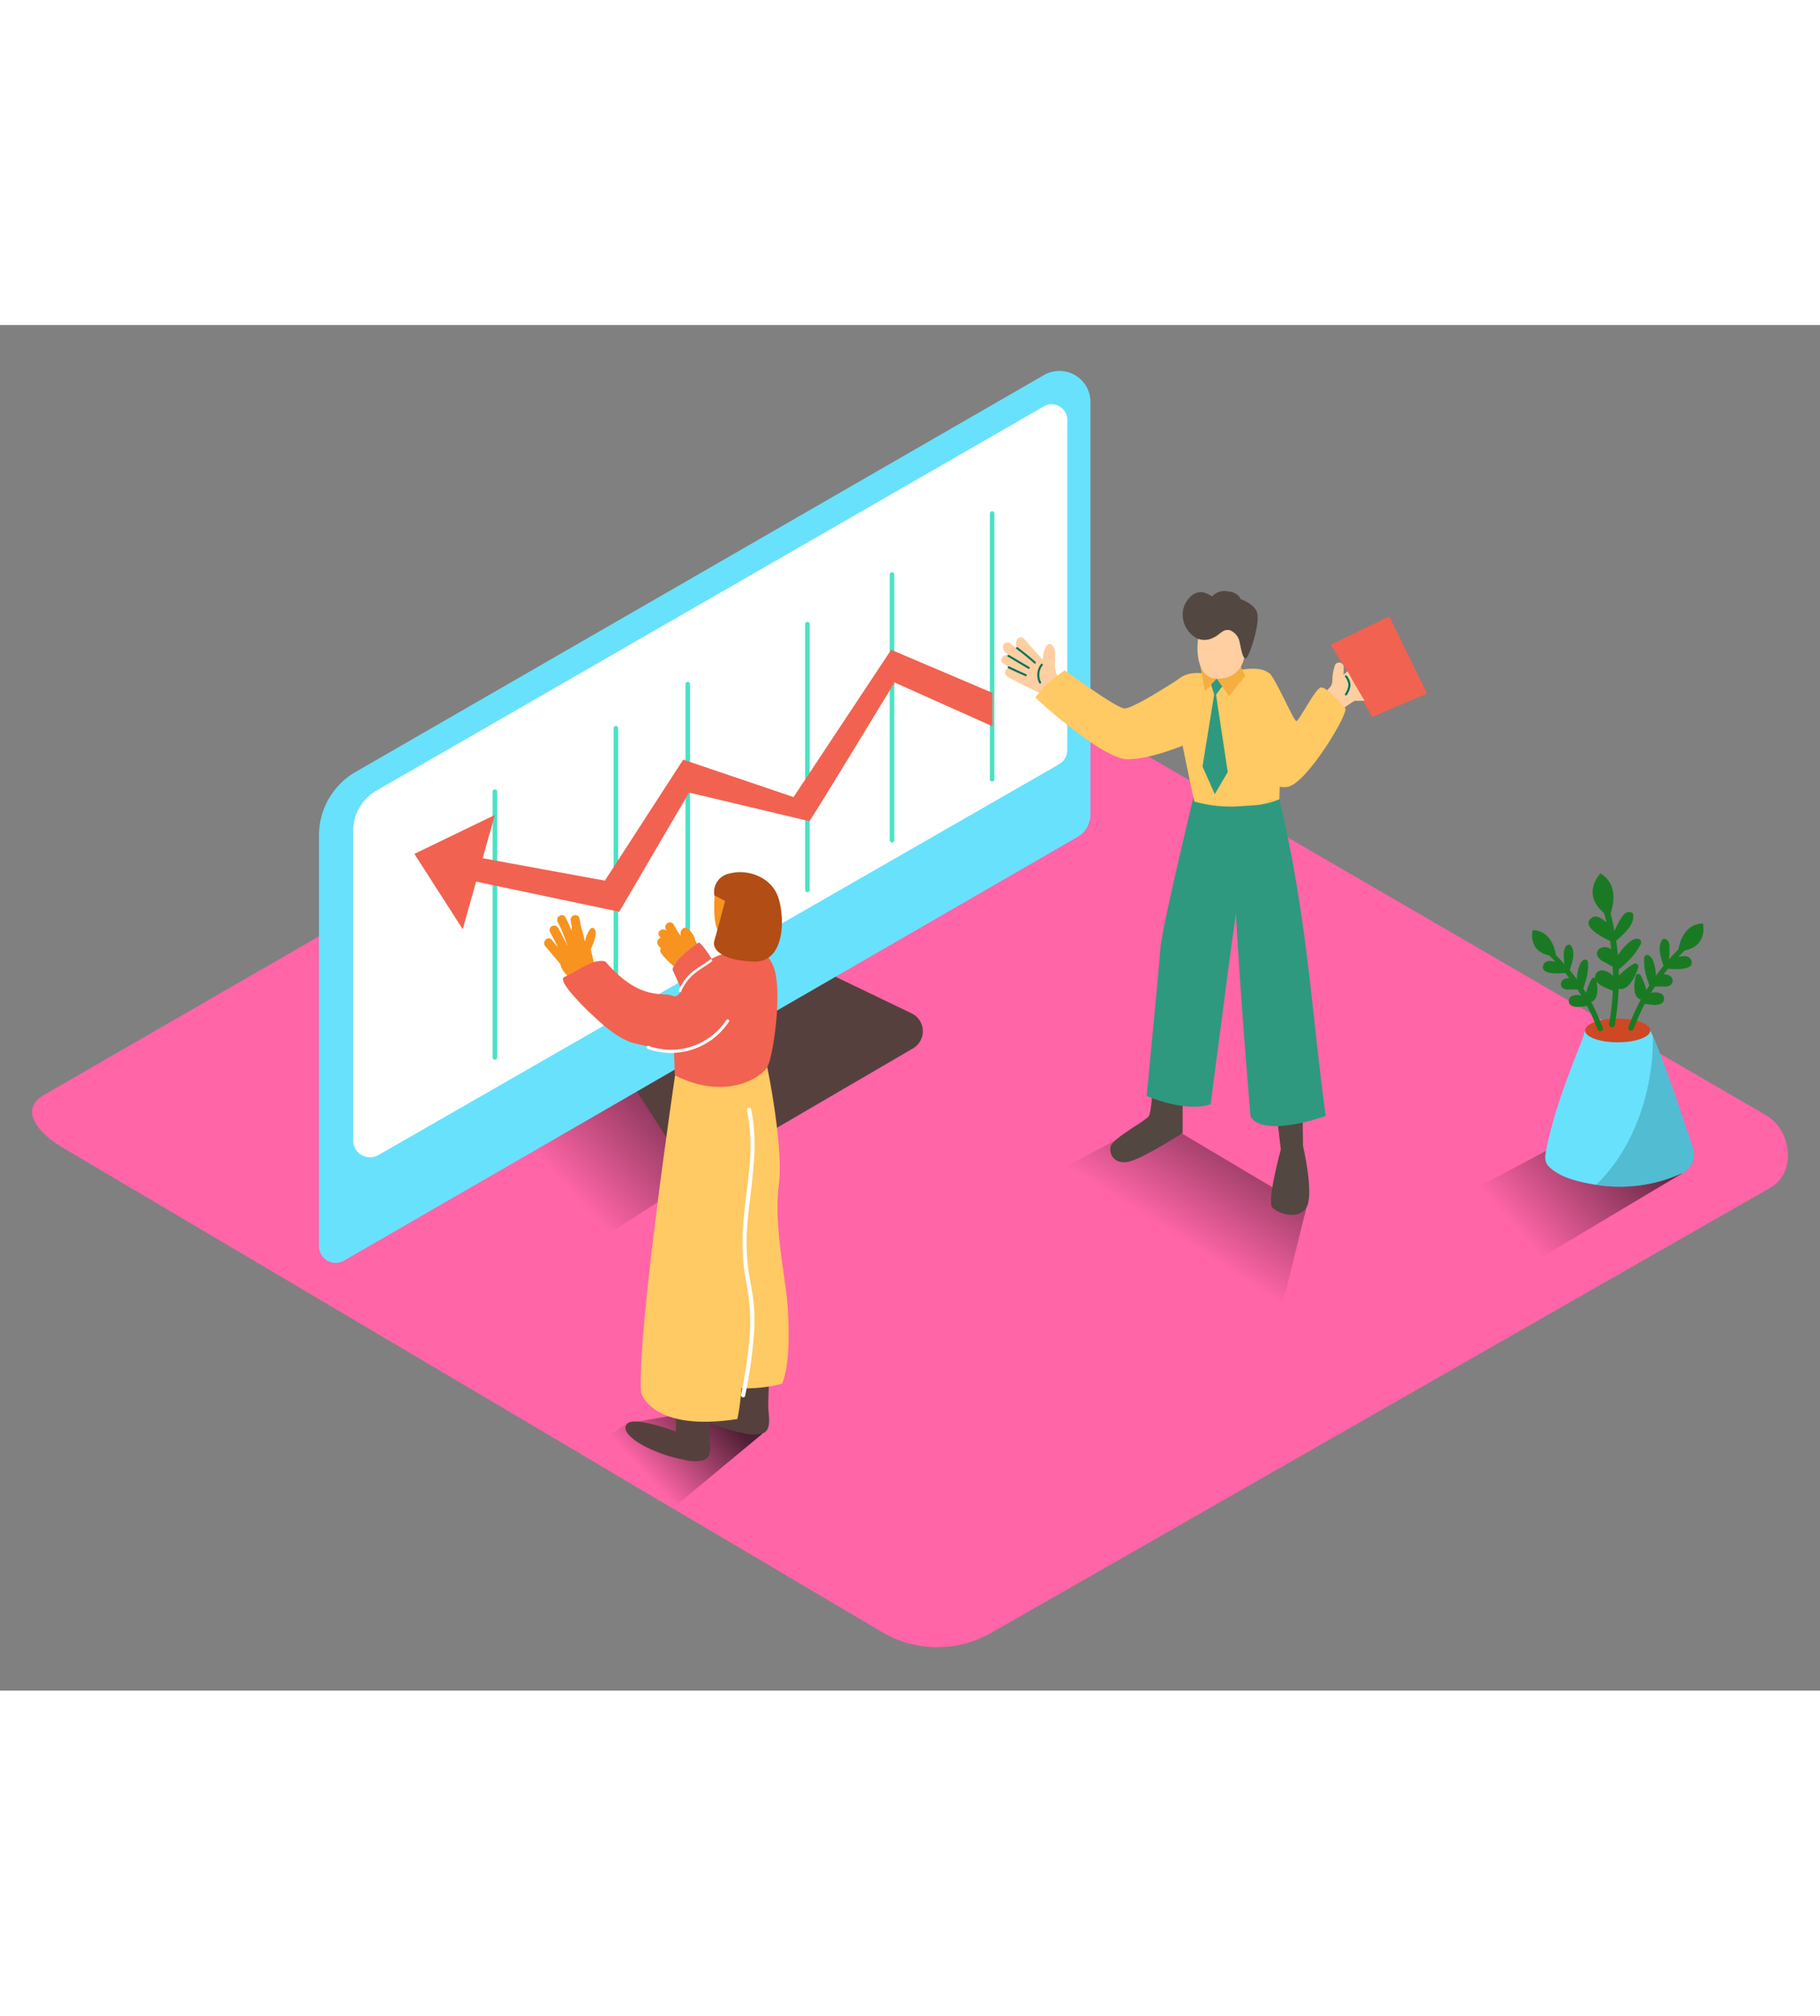 <svg id="Layer_2" data-name="Layer 2" xmlns="http://www.w3.org/2000/svg" xmlns:xlink="http://www.w3.org/1999/xlink" viewBox="0 0 400 300" data-imageid="pr-c" imageName="Progress" class="illustrations_image" style="width: 271px;"><rect x="0" y="0" width="400" height="300" fill="#808080" stroke="none"/><defs><linearGradient id="linear-gradient" x1="124.98" y1="190.11" x2="155.38" y2="161.76" gradientUnits="userSpaceOnUse"><stop offset="0" stop-color="#ff65a7"/><stop offset="1" stop-color="#4f1f34"/></linearGradient><linearGradient id="linear-gradient-2" x1="141.11" y1="251.73" x2="156.97" y2="236.95" xlink:href="#linear-gradient"/><linearGradient id="linear-gradient-3" x1="256.48" y1="199.03" x2="277.81" y2="165.71" xlink:href="#linear-gradient"/><linearGradient id="linear-gradient-4" x1="333.37" y1="198.8" x2="361.62" y2="173.91" xlink:href="#linear-gradient"/></defs><title>PP</title><path d="M194.28,287.39,14.56,181.17C8.84,178,3.93,172.68,9.51,169.22l180.37-104c2.71-1.68,6.82-2.78,9.57-1.18L388.11,173.58c5.72,3.32,6.75,12.6,1,15.93L218,287.22A23.9,23.9,0,0,1,194.28,287.39Z" fill="#ff65a7"/><polyline points="162.85 180.95 123.74 206.05 101.63 185.73 156.53 153.88" fill="url(#linear-gradient)"/><polyline points="167.57 243.56 147.84 259.94 127.51 247.92 137.98 241.24 161.51 237.23" fill="url(#linear-gradient-2)"/><polyline points="287.13 193.86 279.33 225.38 221.48 191.65 254.17 174.3" fill="url(#linear-gradient-3)"/><polyline points="369.7 186.37 336.71 206.05 317.34 193.34 350.03 175.99" fill="url(#linear-gradient-4)"/><path d="M181.35,142.08l19,9.13a4.36,4.36,0,0,1,.31,7.7l-44.95,26.22a4.36,4.36,0,0,1-5.87-1.41l-10.92-17" fill="#56403d"/><path d="M78.18,98.16,229.43,11a6.82,6.82,0,0,1,10.23,5.91v90.64a5.67,5.67,0,0,1-2.84,4.91L75.6,205.55a3.66,3.66,0,0,1-5.49-3.17V112.12A16.1,16.1,0,0,1,78.18,98.16Z" fill="#68e1fd" class="target-color"/><path d="M229.41,17.88,82.77,102.26a10.28,10.28,0,0,0-5.15,8.91v67.95a3.71,3.71,0,0,0,5.56,3.22L232.73,96.51a3.66,3.66,0,0,0,1.84-3.17V20.87A3.44,3.44,0,0,0,229.41,17.88Z" fill="#fff"/><path d="M218.55,41.42V99.79a.5.5,0,0,1-1,0V41.42A.5.5,0,0,1,218.55,41.42Z" fill="#4be2c5"/><path d="M196.55,54.8v58.37a.5.5,0,0,1-1,0V54.8A.5.5,0,0,1,196.55,54.8Z" fill="#4be2c5"/><path d="M177.95,65.73V124.1a.5.5,0,0,1-1,0V65.73A.5.5,0,0,1,177.95,65.73Z" fill="#4be2c5"/><path d="M151.65,78.89v58.37a.5.5,0,0,1-1,0V78.89A.5.5,0,0,1,151.65,78.89Z" fill="#4be2c5"/><path d="M135.86,88.59V147a.5.5,0,0,1-1,0V88.59A.5.5,0,0,1,135.86,88.59Z" fill="#4be2c5"/><path d="M109.26,102.53V160.9a.5.5,0,0,1-1,0V102.53A.5.5,0,0,1,109.26,102.53Z" fill="#4be2c5"/><path d="M218.12,80.81v7.34L196.6,78.53S178.12,109,177.87,109l-26.43-6.29L136.1,128.9l-37.21-7.84,1.31-5,32.74,6,17.21-26.58,24.26,8.22,21.45-32.36Z" fill="#f26250"/><polygon points="108.76 107.63 101.7 132.73 91.07 116.18 108.76 107.63" fill="#f26250"/><path d="M222,69.94c.56.4,1.11.82,1.66,1.23a2.3,2.3,0,0,1-.29-1.64,1,1,0,0,1,1.79-.5q2,2.26,4,4.5c0-.14,0-.28.06-.41a6.37,6.37,0,0,1,.68-2.53c.92-1.26,1.88,0,2,1.35.1,1.77-.38,3.42.48,5.13a7.2,7.2,0,0,0,2.18,2.1q1.24,1,2.52,1.9a1,1,0,0,1-.71,1.79,1,1,0,0,1-.72,1.55c.15.84-.78,1.75-1.53,1a39,39,0,0,0-6-4.76q-3.37-1.58-6.64-3.34c-1.12-.6-.42-2.45.75-1.87l.17.09-1.92-1.18c-1-.59,0-2.29,1-1.73l.23.13h0l0,0,.64.37-.85-.72c-.52-.45-1-.82-1.09-1.55A1,1,0,0,1,222,69.94Z" fill="#ffcea1"/><path d="M228.79,74.49a.22.22,0,0,1,.35.27,3.48,3.48,0,0,0-.34,3.7c.13.26-.28.43-.41.17A3.93,3.93,0,0,1,228.79,74.49Z" fill="#007058"/><path d="M223.66,70.8q2,1.51,3.91,3.17c.21.19-.05.55-.27.35q-1.89-1.67-3.91-3.17A.22.22,0,0,1,223.66,70.8Z" fill="#007058"/><path d="M221.77,72.5l4.46,2.64c.25.15,0,.5-.27.35l-4.46-2.64C221.25,72.7,221.52,72.35,221.77,72.5Z" fill="#007058"/><path d="M221.77,75q1.87.89,3.77,1.72c.26.11.1.53-.17.41q-1.9-.83-3.77-1.72C221.35,75.25,221.51,74.83,221.77,75Z" fill="#007058"/><polygon points="301.56 86.12 295.78 75.64 292.44 70.25 305.34 63.99 313.61 80.96 301.56 86.12" fill="#f26250"/><path d="M288.11,84.19l3.67-4.08a5.45,5.45,0,0,0,.8-.89,3.94,3.94,0,0,0,.25-1.72,11,11,0,0,1,.48-2.48,1,1,0,0,1,2,.27c0,.52,0,1-.05,1.56l.9-.8c1.21,2.19,2.44,4.36,3.76,6.49-.72,0-1.45.05-2.18,0a26.06,26.06,0,0,0-6.87,5.93.93.93,0,0,1-1.58-.32,1.37,1.37,0,0,1-.3-.1l0,0a1,1,0,0,1-.36-1.37l0,0a.83.83,0,0,1,.49-.47c.2-.23.4-.47.59-.72l-.12.13C288.66,86.56,287.24,85.14,288.11,84.19Z" fill="#ffcea1"/><path d="M295.6,81.06a4.27,4.27,0,0,0,.76-1.9,3.11,3.11,0,0,0-.74-1.86c-.17-.24.23-.47.39-.23a3.5,3.5,0,0,1,.8,2.09,4.7,4.7,0,0,1-.82,2.13A.23.23,0,0,1,295.6,81.06Z" fill="#007058"/><path d="M253.35,166s-.13,6.79-.93,7.86-7.93,4.85-8.33,6.58.87,4.21,4.26,3.28,11.57-6.23,11.57-6.23V162.78" fill="#534741"/><path d="M280.63,173.74l.87,7.37s-3.12,11.37-1.87,12.74,5.75,2.87,7.5,0-.75-13.49-.75-13.49l-.12-8" fill="#534741"/><path d="M264.24,95.73s-8.83,35.86-9.23,41.38-3,32.25-3,32.25,8.39,3.73,14.05,1.84l4.42-33.71,5-35.34S266.35,93.18,264.24,95.73Z" fill="#2e997f"/><path d="M281.2,104.19c6.23,26.45,7,46.43,10.15,69.56,0,0-13.51,4.93-16.5.15-2-23.57-3.65-47.2-4.4-70.85Z" fill="#2e997f"/><path d="M279.33,76.89c-.1-.11-.2-.22-.31-.32-2-1.75-6.11-1-8.94-.24a1.76,1.76,0,0,1-1.33.54h-.25a2.12,2.12,0,0,1-1.11,0c-2,0-5.54-1.4-8.41.92s-.16,5.91.19,9.07c.18,1.67.43,3.29.64,4.89,1.85,2.05,3.66,4.57,5.34,5.45,1.18.61,2.87,2.62,4.12,2.77.46.06.88-.27,1.32-.43,1.7-.62,2.74-8.68,4.3-8.1,1.36.51,3.42,6.8,4.76,7.37a11.59,11.59,0,0,0,1.44-.35C281.86,91.25,282.23,83.35,279.33,76.89Z" fill="#ffc963"/><path d="M273,105.68c3.28-.2,5.1-.25,8.17-1.49l.55-17.32-21.94,4.91s1.84,9.08,2.73,12.91A29.89,29.89,0,0,0,273,105.68Z" fill="#ffc963"/><polygon points="269.83 77.81 266.98 81.56 265.59 77.17 269.83 77.81" fill="#2e997f"/><polygon points="267.06 79.89 269.83 98.2 266.98 103.05 264.29 96.98 267.06 79.89" fill="#2e997f"/><path d="M272.55,74.64c.26.66.79,1.8,1.12,2.43l-3.54,4.49-2.73-3.88-2.55,2.76-1.16-6.17A27,27,0,0,1,272.55,74.64Z" fill="#f4af40"/><path d="M263.48,68.07c-.8,3.78-.17,9.49,3.92,9.62s6.51-2.77,6.24-7.14c-.22-3.47-2-8.89-6.7-7.32a4.82,4.82,0,0,0-2.62,2.41A9.69,9.69,0,0,0,263.48,68.07Z" fill="#ffcea1"/><path d="M263.18,68.9a6,6,0,0,1-3.24-5.8c.22-2.32,2.48-5.28,5.08-4.18,1.77.75,1.29.81,1.29.81a3.66,3.66,0,0,1,3.44-1.24c2.47.21,2.9,1.72,2.9,1.72s2.81.94,3.55,2.72c.85,2-1.07,8.14-2,9.84s-1.45-1.76-1.77-3.16a3.47,3.47,0,0,0-2.07-2.54c-1.52-.42-2.27.94-3.48,1.51A4.34,4.34,0,0,1,263.18,68.9Z" fill="#534741"/><path d="M278.86,76.42c1.25.6,5.46,10.61,6.06,10.59s4.22-7.32,5.43-7.41,4.46,3.62,5.31,4.6-8.44,16.54-12.66,17.26-6-4.34-6-4.34" fill="#ffc963"/><path d="M247.22,84.23c-1.46.06-8.8-5.24-13.22-8.35a27.73,27.73,0,0,0-6.48,5.94c4.65,4.34,15.52,13.34,20,13.56,5.71.27,15.69-4.35,15.69-4.35L259,77.81S249.3,84.15,247.22,84.23Z" fill="#ffc963"/><path d="M156.85,144.8a.46.46,0,0,1-.19-.37l-.11-.11-.14-.12a.85.85,0,0,0,.24,0c-.06-1.45-.18-2.9-.32-4.34v0s-.37,1.94-.37,1.93-1.13-1.39-1.13-1.43c-1.21-1.42-.88-3.56-2-5.07v-.08a4.87,4.87,0,0,0-1.68-2.62c-.63-.52-1.48.12-1.55.8a3.33,3.33,0,0,0,0,.84,26.23,26.23,0,0,1-1.54-2.51c-.61-1.14-2.33-.13-1.73,1,.08.15.16.28.25.43-.79-.92-2.45.05-1.68,1.06l.3.4a1.08,1.08,0,0,0-.5,1.7c.18.21.37.41.55.61a1,1,0,0,0,.1,1.16,18,18,0,0,0,3.78,3.57.79.79,0,0,0,.89.08c.35.22.71.44,1.08.62l3.91,3.37A1.09,1.09,0,0,0,156.85,144.8Z" fill="#f7931e"/><path d="M129.84,137.23l0-.17a10.34,10.34,0,0,0,.94-2.5c.14-.68.34-1.66-.35-2.07a.51.51,0,0,0-.68.18,6,6,0,0,0-1.17,2.82c-.26-.8-.48-2.28-.89-3.32-.1-.61-.21-1.22-.34-1.82-.28-1.26-2.21-.72-1.93.53.09.41.16.83.24,1.25a4.42,4.42,0,0,0,0,1c-.41-1-.86-2-1.36-3-.59-1.14-2.32-.13-1.73,1a31.28,31.28,0,0,1,2.13,5.26c-.65-1.36-1.33-2.7-2.07-4a1,1,0,0,0-1.73,1c.61,1.08,1.18,2.18,1.72,3.28l-1.36-1.61c-.83-1-2.24.44-1.41,1.41l3.32,3.93c.25,2.14,3.87,4.47,3.87,4.47l3.92-2.92C130.91,141.47,129.92,137.51,129.84,137.23Z" fill="#f7931e"/><path d="M161.51,233v4.2s-8.87-3.29-10.58-1.82c-2.55,2.19,4.74,6.57,12.22,8a8.84,8.84,0,0,0,4.42.13c2.21-.77,1.28-4.11,1.28-5.83s.09-3.62.13-5.42" fill="#56403d"/><path d="M148.56,238.87v4.2s-8.87-3.29-10.58-1.82c-2.55,2.19,4.74,6.57,12.22,8a8.84,8.84,0,0,0,4.42.13c2.21-.77,1.28-4.11,1.28-5.83s.09-3.62.13-5.42" fill="#56403d"/><path d="M148.37,164.82s-8.39,56.54-7.48,69.68c0,0,2.19,8.76,21.16,5.84,0,0,1.64-6.57.91-17.69s-2.74-57.82-2.74-57.82Z" fill="#ffc963"/><path d="M153,231.64l2.86-67.47L168.62,163s3.65,17.51,2.55,25.9,1.28,19.52,1.82,25.35c.49,5.24.69,14.29-1.12,18.34A31.61,31.61,0,0,1,153,231.64Z" fill="#ffc963"/><path d="M153.66,135.63s-5.29,3.28-5.84,6c0,0,3.71,8.07,3.47,8.39-4.2,5.47,8.39-3.47,8.39-3.47S157.13,138.92,153.66,135.63Z" fill="#68e1fd" class="target-color"/><path d="M153.66,135.63s-5.29,3.28-5.84,6c0,0,3.71,8.07,3.47,8.39-4.2,5.47,8.39-3.47,8.39-3.47S157.13,138.92,153.66,135.63Z" fill="#f26250"/><path d="M157.13,124.23c0,.12-.73,7.52.92,9.15s6.05,1,7.15-.82,2.43-4.13,1.26-6.89S157.33,122.41,157.13,124.23Z" fill="#f7931e"/><path d="M159.49,129a.74.74,0,0,1,.12-.79,3.58,3.58,0,0,1,2-1.24,1.5,1.5,0,0,1,1.75.94c.51,1.68-2.22,2.17-3.33,2.31a.74.74,0,0,1-.74-.74A.66.66,0,0,1,159.49,129Z" fill="#ffe8e6"/><path d="M162.86,235a112.82,112.82,0,0,0,1.91-12.81,45.6,45.6,0,0,0,0-6.32,61.55,61.55,0,0,0-.92-6.46,46.88,46.88,0,0,1-.52-11.61c.29-4,.9-7.92,1.28-11.89a42.82,42.82,0,0,0-.43-13.41c-.13-.57.75-.82.88-.24,1.76,7.93.06,16-.68,23.9a47.68,47.68,0,0,0,.23,12.33c.33,2,.74,4,1,6a42,42,0,0,1,.15,6.49,105,105,0,0,1-2,14.28C163.63,235.81,162.75,235.57,162.86,235Z" fill="#fff"/><path d="M133.05,139.83c7.77,9,12.8,6.55,14.76,7.53,2.69,1.35,3.74-9.85,15.58-9.8.77,0,4.6-1.63,6.62,3.41s0,19.51-1.35,22c-1.19,2.23-9.08,7.57-20.35,1.85l-.17-5.21c0,.16-8.81-1.76-9.57-2.06-3.59-1.41-6.37-4.06-9.13-6.66-.52-.49-7.17-6.9-5.43-7.65C126.69,142.11,130.44,139,133.05,139.83Z" fill="#f26250"/><path d="M142.55,158.36a14.58,14.58,0,0,0,17.08-5.67c.24-.36.82,0,.58.34a15.25,15.25,0,0,1-17.84,6C142,158.86,142.14,158.21,142.55,158.36Z" fill="#fff"/><path d="M149.2,146.11a10.84,10.84,0,0,1,2.62-3.7c1.29-1.17,2.88-1.92,4.23-3,.27-.22.66.16.39.39-1.27,1-2.77,1.76-4,2.83a10.44,10.44,0,0,0-2.75,3.78C149.54,146.71,149.07,146.43,149.2,146.11Z" fill="#fff"/><path d="M157,125.28l2.36,1.24s-1.82,6.93-2.37,8.76,1.64,4.38,8.76,4.56,6.75-10.58,5.11-14.59-6.57-5.84-10.58-4.74A4.13,4.13,0,0,0,157,125.28Z" fill="#b24d16"/><path d="M349,154.35c-.65.31-.84,1.43-1.05,2-.34,1-.73,1.95-1.11,2.92-2.74,7-5.4,14-6.89,21.41-.34,1.68-.76,3.09.65,4.38,2.52,2.32,6.42,3.18,9.7,3.74a33,33,0,0,0,19.38-2.46,4.54,4.54,0,0,0,2.39-5.55c-2.68-8.08-9-26.89-10.23-27C360.35,153.6,355.82,151.14,349,154.35Z" fill="#68e1fd" class="target-color"/><path d="M372.09,180.82c-2.11-6.35-6.48-19.29-8.83-24.64.18,11.78-4,24.54-12.47,32.71a32.91,32.91,0,0,0,18.91-2.52A4.54,4.54,0,0,0,372.09,180.82Z" fill="#328593" opacity="0.4"/><ellipse cx="355.54" cy="154.97" rx="7.17" ry="2.61" fill="#ce4823"/><path d="M352.27,154.44a44.84,44.84,0,0,0-2.58-5.77l.12,0c1.67-.62,1.26-3.59,1-4.9a.55.55,0,0,0-1-.13,11.77,11.77,0,0,0-1.21,3.11l-.61-1,0-.06c.15-.43.3-.87.43-1.3a5.7,5.7,0,0,0,.17-.61A11,11,0,0,0,349,140a.64.64,0,0,0-.08-.27.58.58,0,0,0-.65-.31c-.79.15-1.17,1.29-1.37,2a9.86,9.86,0,0,0-.34,2.31q-.74-1-1.55-2l0-.06c.51-1.52,1.34-3.93.22-5.38a.54.54,0,0,0-.53-.14c-.75.18-.92,1-1,1.65a14.41,14.41,0,0,0,.13,2.63q-1.18-1.36-2.48-2.62c-.5-.49-1.27.28-.77.77s.87.87,1.29,1.31c-1.17-.31-2.31-.3-2.68.69-.83,2.2,3.57,1.9,4.82,1.75q.46.57.91,1.16a2.06,2.06,0,0,0-1.14.23,1.17,1.17,0,0,0-.27,2,2.54,2.54,0,0,0,1.49.25h1.7c.29.44.57.9.84,1.35a2.79,2.79,0,0,0-2.17.16,1.16,1.16,0,0,0-.15,1.91c.83.69,2.4.35,3.36.23a.58.58,0,0,0,.21-.07,43.14,43.14,0,0,1,2.33,5.25C351.46,155.38,352.51,155.1,352.27,154.44Z" fill="#1a7a23"/><path d="M342,138.7s-.47-5.67-5.13-5.76C336.82,132.94,335.47,138.33,342,138.7Z" fill="#1a7a23"/><path d="M357.89,154.27a47.55,47.55,0,0,1,2.74-6.11l-.13,0c-1.77-.66-1.34-3.81-1-5.2a.58.58,0,0,1,1.05-.14,12.48,12.48,0,0,1,1.28,3.29q.31-.52.64-1l0-.06c-.16-.46-.31-.92-.46-1.38a6,6,0,0,1-.19-.64,11.62,11.62,0,0,1-.46-4,.67.67,0,0,1,.09-.29.61.61,0,0,1,.69-.33c.84.16,1.24,1.37,1.45,2.09a10.46,10.46,0,0,1,.36,2.45q.79-1.1,1.64-2.16l0-.07c-.54-1.62-1.42-4.17-.23-5.71a.57.57,0,0,1,.56-.15c.8.2,1,1,1,1.75a15.28,15.28,0,0,1-.14,2.78q1.26-1.44,2.63-2.78c.53-.52,1.35.3.82.82s-.92.92-1.36,1.39c1.25-.32,2.45-.31,2.84.73.88,2.33-3.79,2-5.11,1.86q-.49.61-1,1.23a2.18,2.18,0,0,1,1.21.24,1.24,1.24,0,0,1,.29,2.17,2.69,2.69,0,0,1-1.58.27h-1.8c-.31.47-.6,1-.89,1.43a3,3,0,0,1,2.3.17,1.23,1.23,0,0,1,.16,2c-.88.73-2.54.37-3.56.24a.62.62,0,0,1-.22-.07,45.74,45.74,0,0,0-2.47,5.56C358.75,155.27,357.64,155,357.89,154.27Z" fill="#1a7a23"/><path d="M368.83,137.57s.5-6,5.44-6.11C374.27,131.46,375.7,137.18,368.83,137.57Z" fill="#1a7a23"/><path d="M354.89,153.77a56.61,56.61,0,0,0,.85-7.93l.15,0c2.21.39,3.66-3.11,4.18-4.73a.69.69,0,0,0-1-.77,14.85,14.85,0,0,0-3.29,2.62q0-.73,0-1.45l.07,0c.44-.37.87-.76,1.3-1.15a7.19,7.19,0,0,0,.58-.55,13.83,13.83,0,0,0,2.87-3.83.8.8,0,0,0,.08-.35.73.73,0,0,0-.51-.75c-1-.34-2.09.67-2.74,1.28a12.45,12.45,0,0,0-1.84,2.3q-.15-1.61-.39-3.2l.07-.05c1.53-1.34,4-3.44,3.67-5.73a.68.68,0,0,0-.49-.49c-.94-.28-1.62.48-2.09,1.19a18.19,18.19,0,0,0-1.52,2.95q-.43-2.23-1-4.44a.69.69,0,0,0-1.33.35c.21.75.39,1.5.57,2.25-1.09-1.08-2.33-1.79-3.36-1-2.3,1.87,2.68,4.34,4.14,5,.09.61.18,1.22.25,1.84a2.6,2.6,0,0,0-1.39-.48c-1.13,0-2.14.91-1.6,2.05a3.2,3.2,0,0,0,1.46,1.22l1.86,1.06c0,.67.05,1.34.06,2a3.53,3.53,0,0,0-2.46-1.21,1.47,1.47,0,0,0-1.37,2c.47,1.28,2.39,1.9,3.52,2.38a.74.74,0,0,0,.27.06,54.46,54.46,0,0,1-.8,7.2C353.41,154.28,354.73,154.64,354.89,153.77Z" fill="#1a7a23"/><path d="M353.66,130s3.1-6.48-1.93-9.55C351.73,120.49,346.83,125.52,353.66,130Z" fill="#1a7a23"/></svg>